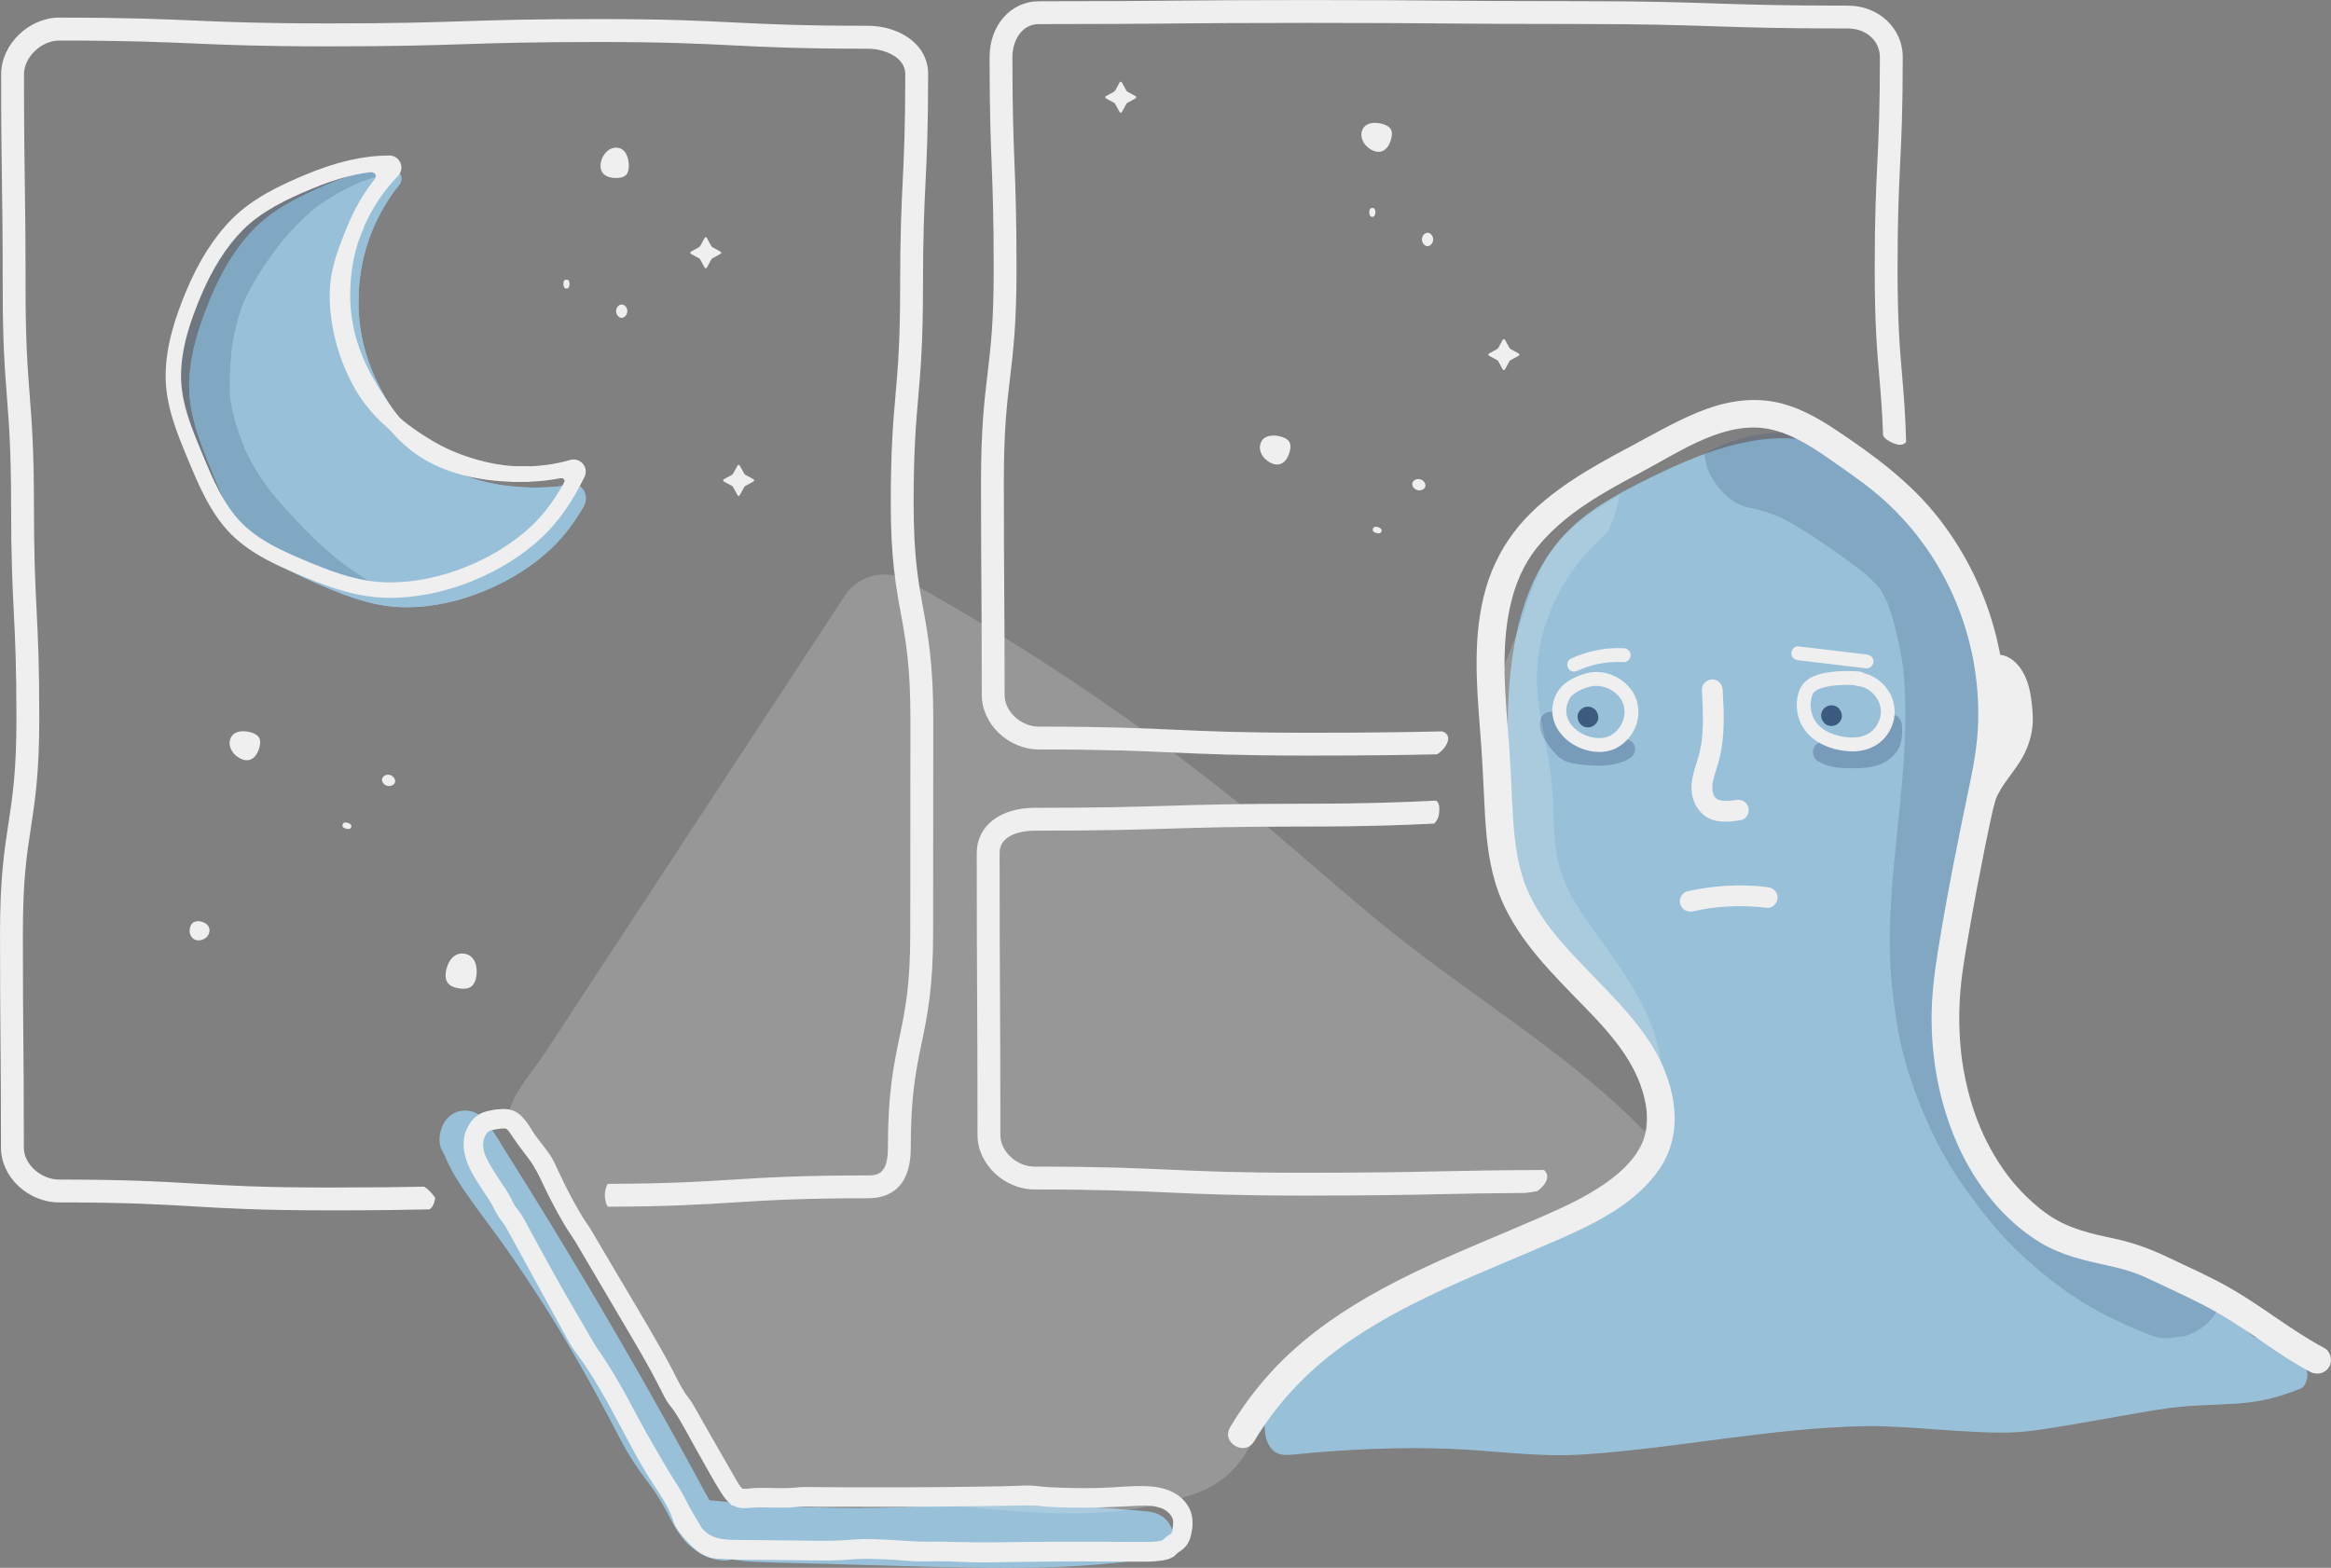 <?xml version="1.0" encoding="UTF-8"?><svg xmlns="http://www.w3.org/2000/svg" viewBox="0 0 917.2 617.03"><rect x="0" y="0" width="917.2" height="617.03" fill="#808080" stroke="none"/><defs><style>.d,.e{fill:none;}.f,.g{fill:#efefef;}.h{fill:#98c1d9;}.i,.j{fill:#3d5a80;}.g{opacity:.21;}.e{stroke:#efefef;stroke-miterlimit:10;}.k,.j{opacity:.25;}.l{opacity:.36;}</style></defs><g id="a"/><g id="b"><g id="c"><path class="d" d="M780.61,260.89l7.16,2.74c7.7,2.95,15.99,6.4,20.01,13.6,4.16,7.45,2.34,17.18-2.66,24.1-5,6.92-12.63,11.46-20.42,14.95-6.27,2.8-12.85,5.09-18.52,8.96-5.67,3.88-10.46,9.76-11,16.61"/><path class="h" d="M887.42,526.36c-1.58-.43-7.66-6.59-12.68-11.71,.26-.4,.49-.82,.66-1.29,.69-1.82,.72-3.38,.24-4.79-3.78-1.04-7.57-2.05-11.34-3.15-7.11-2.07-14.02-4.71-21.18-6.61-12.07-3.21-24.42-5.44-35.73-10.98-11.93-5.85-22.35-15.39-28.74-27.08-5.99-10.97-8.77-23.33-13.97-34.65-1.66-3.6,1.45-6.89,4.38-6.94-.57-5.51-.68-11.11-.69-16.61-.04-28.56,2.33-58.71,15.67-83.58-4.9-27.05-5.68-54.96-6.83-82.4-3.54-5.94-7.21-12.13-11.18-19.2-11.6-20.65-29.89-39.62-53.58-43.94-21.82-3.98-43.76,5.06-63.59,14.82-11.48,5.65-22.99,11.77-31.93,20.8-18.87,19.05-23.15,47.6-23.69,74.12-.71,35.51-4.15,82.38,26.04,101.42,12.89,8.13,31.93,27.89,35.39,44.33,3.08,14.63-10.88,27.32-20.85,38.63-9.97,11.31-27.98,14.45-40.96,22.3-8.3,5.02-22.37,10.85-31.87,13.03-8.64,1.98-7.29,5.61-16.07,6.89-.34,.05-.67,.12-1.01,.18-.08,1.35-.74,2.66-2.14,3.48-6.44,3.8-13.53,6.72-20.58,9.67-7.88,3.3-15.5,12.14-21.15,18.3-1.32,1.44-4.53,3.97-5.09,5.82-1.21,3.97,.49,1.78,1.4,5.18,.93,3.48,1.1,6.6,1.37,10.75,.24,3.6,1.8,7.5,5.14,8.88,1.95,.81,4.16,.6,6.26,.39,20.48-2.03,41.26-3.03,61.84-2.22,17.39,.69,34.05,3.38,51.88,2.22,37.22-2.43,73.86-10.48,111.23-11.15,17.19-.31,42.35,3.33,59.51,2.38,12.59-.69,47.59-7.99,60.11-9.52,21.9-2.68,31.35,.61,51.78-7.74,1.99-.82,9.52-12.5-18.05-20.04Z"/><path class="f" d="M666.18,358.66c5.13-1.15,8.98-1.68,14.2-1.93s10.01-.04,14.98,.56c2.13,.26,4.18-2.07,4.09-4.09-.11-2.44-1.81-3.81-4.09-4.09-10.46-1.27-21.08-.64-31.36,1.66-2.09,.47-3.52,3-2.86,5.03,.71,2.19,2.79,3.36,5.03,2.86h0Z"/><path class="f" d="M707.59,259.84l26.86,3.2c1.47,.17,2.73-1.38,2.73-2.73,0-1.62-1.26-2.55-2.73-2.73l-26.86-3.2c-1.47-.17-2.73,1.38-2.73,2.73,0,1.62,1.26,2.55,2.73,2.73h0Z"/><path class="f" d="M638.89,255.12c-7.2-.38-14.33,1.11-20.85,4.13-1.34,.62-1.67,2.55-.98,3.73,.8,1.37,2.39,1.6,3.73,.98,5.68-2.64,11.87-3.72,18.1-3.39,1.47,.08,2.73-1.31,2.73-2.73,0-1.54-1.25-2.65-2.73-2.73h0Z"/><path class="f" d="M669.66,271.47c.24,4.41,.48,8.82,.39,13.24-.05,2.27-.19,4.53-.45,6.78,0,0-.09,.7-.03,.3,.06-.45-.06,.42-.08,.5-.08,.49-.16,.98-.25,1.46-.22,1.18-.48,2.36-.79,3.52-1.12,4.2-2.91,8.26-2.89,12.69s1.8,8.7,5.52,11.3c4.07,2.85,9.42,2.2,14.02,1.49,2.12-.33,3.48-3.1,2.86-5.03-.75-2.31-2.76-3.21-5.03-2.86-.23,.04-.46,.07-.69,.1-.07,.01-.65,.09-.15,.02s-.08,0-.16,.02c-.23,.03-.47,.05-.7,.08-.82,.08-1.64,.13-2.47,.11-.4,0-.81-.05-1.21-.07-.61-.02,.66,.16,.08,0-.16-.04-.33-.06-.5-.1-.38-.09-.75-.22-1.12-.33-.44-.13,.16,.06,.21,.09-.23-.15-.49-.26-.73-.41-.14-.09-.28-.18-.42-.28,.65,.48,.18,.13,.07,0-.1-.11-.22-.25-.33-.35-.42-.37,.32,.56,.04,.07-.16-.28-.35-.54-.5-.83-.06-.12-.33-.75-.13-.25s-.05-.18-.08-.27c-.12-.37-.21-.74-.29-1.11-.05-.22-.08-.43-.12-.65,0,.06,.05,.73,.05,.26,.01-.84-.03-1.65,.03-2.48-.05,.66,.09-.53,.13-.73,.08-.4,.17-.8,.27-1.2,.25-1,.55-1.98,.86-2.95,.58-1.85,1.19-3.7,1.63-5.59,.96-4.14,1.39-8.42,1.51-12.66,.13-4.63-.12-9.26-.37-13.88-.12-2.13-1.8-4.19-4.09-4.09-2.12,.09-4.22,1.8-4.09,4.09h0Z"/><g class="l"><path class="i" d="M740.19,285.34c.1,1.43,.23,2.9,.04,4.33,.09-.73-.08,.23-.14,.44-.03,.11-.4,1.05-.18,.58s-.21,.34-.26,.43c-.16,.26-.72,.75-.15,.24-.2,.18-.38,.41-.58,.6-.28,.27-.52,.45-.07,.11-.5,.37-1.03,.69-1.58,.97-.36,.18-.64,.27-.1,.07-.32,.12-.63,.23-.96,.33-.74,.22-1.49,.37-2.24,.5-.29,.05-.28,.04,.05,0l-.42,.04c-.42,.03-.84,.07-1.26,.09-.7,.04-1.4,.05-2.1,.06-1.43,.02-2.86,.03-4.28-.02-.63-.02-1.26-.06-1.89-.12-.26-.02-1.13-.17-.4-.04-.37-.07-.73-.13-1.1-.21-.6-.14-1.19-.31-1.77-.51-1.05-.36,.6,.37-.37-.17-.32-.18-.65-.36-.96-.56-1.82-1.14-4.59-.45-5.6,1.47-1.06,2.01-.47,4.39,1.47,5.6,3.18,1.99,6.93,2.6,10.63,2.73,3.65,.13,7.42,.13,11.01-.61s6.93-2.66,9.17-5.63c2.34-3.1,2.49-6.99,2.23-10.71-.15-2.13-1.77-4.2-4.09-4.09-2.09,.09-4.26,1.81-4.09,4.09h0Z"/></g><path class="f" d="M731.72,264.31c-2.65-.25-5.33-.28-8-.13-3.05,.18-6.23,.53-9.12,1.59-2.97,1.1-5.29,2.76-6.5,5.76-1.42,3.53-1.45,7.69-.26,11.29,2.81,8.45,11.47,12.35,19.85,12.86,4.39,.27,8.77-.82,12.19-3.63,2.82-2.31,4.81-5.82,5.41-9.41,1.53-9.14-5.45-17.43-14.56-18.16-1.47-.12-2.73,1.34-2.73,2.73,0,1.57,1.25,2.61,2.73,2.73,5.2,.42,9.61,5.33,9.35,10.56-.12,2.42-1.29,5.03-3.12,6.85-2.04,2.03-5.06,2.93-8.09,2.91-3.27-.02-6.76-.79-9.68-2.26-2.66-1.35-4.83-3.41-5.87-6.01s-1.18-5.4-.31-8.08c.17-.53,.33-.75,.53-1.23,.16-.36-.31,.27,.1-.13,.19-.19,.38-.37,.57-.55,.22-.2-.13,.09-.15,.11,.12-.08,.23-.17,.35-.24,.19-.12,.37-.23,.56-.34,.23-.13,.48-.24,.71-.36,.28-.14-.07,.02-.11,.04,.19-.08,.38-.15,.57-.22,1.28-.46,2.61-.76,3.95-.99,.85-.14,.71-.12,1.63-.21,.75-.08,1.5-.13,2.24-.17,2.57-.13,5.15-.09,7.72,.14,1.47,.14,2.73-1.35,2.73-2.73,0-1.59-1.25-2.59-2.73-2.73h0Z"/><path class="i" d="M720.65,285.74c2.14,0,4.19-1.88,4.09-4.09-.1-2.22-1.8-4.09-4.09-4.09-2.14,0-4.19,1.88-4.09,4.09,.1,2.22,1.8,4.09,4.09,4.09h0Z"/><g class="l"><path class="i" d="M605.95,284.21c-.42,3.86,2.02,7.36,4.23,10.28,1.25,1.65,2.55,3.11,4.3,4.25,1.77,1.15,3.83,1.64,5.89,1.91,6.98,.94,14.68,1.49,20.99-2.24,1.84-1.09,2.67-3.73,1.47-5.6-1.2-1.85-3.63-2.63-5.6-1.47-.32,.19-.64,.37-.98,.54-.17,.08-1.16,.47-.37,.18-.57,.21-1.15,.4-1.75,.56-.36,.09-.72,.17-1.08,.24-.09,.02-1.3,.21-.38,.09-.62,.08-1.24,.13-1.87,.16-2.85,.14-5.7-.12-8.53-.42-.33-.03-.65-.07-.98-.11,.84,.11-.41-.08-.47-.1-.32-.06-.64-.14-.95-.23-.19-.05-.37-.11-.56-.17,.31,.15,.34,.16,.08,.03-.27-.15-.54-.29-.8-.45-.88-.53,.43,.48-.3-.25-.48-.47-.92-.96-1.36-1.46-.3-.34,.29,.42-.14-.19-.21-.3-.43-.6-.64-.9-.41-.59-.82-1.18-1.19-1.79-.17-.28-.33-.58-.5-.87-.54-.95,.1,.56-.21-.46-.04-.14-.24-1.24-.17-.4-.03-.39,0-.76,.04-1.15,.23-2.14-2.05-4.18-4.09-4.09-2.41,.11-3.84,1.8-4.09,4.09h0Z"/></g><path class="f" d="M619.8,266.9c-6.13,1.76-9.71,8.34-8.89,14.49,.88,6.65,6.45,11.68,12.62,13.63,3.45,1.09,7.48,1.34,10.91,.05,3-1.13,5.42-3.13,7.28-5.72,3.54-4.93,4.04-11.86,.73-17.03-3.79-5.92-11.22-9.09-18.05-7.4-6.11,1.51-10.43,5.05-10.21,6.46,1.84,11.91-.54,1.61,11.67-1.2,3.86-.89,8.2,.6,11.03,3.76,2.69,3,3.03,7.32,1.22,10.86-.94,1.84-2.17,3.28-3.78,4.29-1,.62-1.47,.84-2.62,1.12-1.32,.33-2.75,.34-4.1,.17-4.51-.59-9.15-3.5-10.77-7.64-1.62-4.13,.55-9.81,4.69-11,3.37-.97,1.66-5.81-1.72-4.84h0Z"/><path class="i" d="M624.82,286.28c2.14,0,4.19-1.88,4.09-4.09-.1-2.22-1.8-4.09-4.09-4.09-2.14,0-4.19,1.88-4.09,4.09,.1,2.22,1.8,4.09,4.09,4.09h0Z"/><path class="f" d="M784.78,268.31c.19,.04,.38,.1,.57,.14,.82,.15-.39-.08-.47-.22,.04,.06,.51,.29,.53,.3,.58,.32-.16,.22-.34-.3,.08,.25,.75,.71,.95,.92,.12,.12,.45,.6,.01-.02-.52-.72,.09,.15,.19,.3,.26,.41,.51,.83,.72,1.26,.04,.08,.32,.53,.32,.67,0-.07-.44-1.22-.11-.22s.66,2.02,.9,3.06c.12,.53,.23,1.06,.32,1.6,.08,.43,.06,1.25,.26,1.62-.06-.12-.15-1.27-.04-.22,.03,.27,.06,.55,.09,.82,.06,.57,.11,1.14,.16,1.7,.09,1.14,.15,2.29,.14,3.43,0,.57-.02,1.14-.06,1.71-.02,.28-.05,.56-.07,.85-.08,1.07,.15-.66,0,.01-.21,.93-.38,1.86-.67,2.78-.13,.43-.28,.86-.43,1.28-.08,.21-.16,.42-.24,.62-.35,.91,.39-.85,.1-.24-.74,1.54-1.53,3.03-2.46,4.48-1.8,2.8-3.91,5.39-5.79,8.14-2.44,3.56-4.41,7.5-5.4,11.72-.65,2.77,.86,6.04,3.81,6.71,2.79,.64,6.02-.84,6.71-3.81,.22-.95,.49-1.89,.81-2.81,.06-.18,.65-1.62,.26-.74-.34,.78-.04,.1,.05-.1,.13-.29,.27-.58,.42-.87,.8-1.6,1.74-3.13,2.75-4.6,2.03-2.96,4.32-5.75,6.21-8.81,2.5-4.04,4.13-8.43,4.7-13.14,.3-2.49,.21-4.99-.02-7.47-.25-2.66-.57-5.36-1.2-7.96-1.33-5.49-4.77-11.87-10.81-13.12-2.79-.57-6.03,.81-6.71,3.81-.62,2.73,.82,6.1,3.81,6.71h0Z"/><g><path class="h" d="M451.03,600.01c-1.15,.18-2.29,.35-3.44,.51-.39,.06-2.28,.37-.59,.09-.61,.1-1.24,.16-1.85,.24-2.38,.3-4.77,.57-7.16,.81-4.78,.48-9.57,.86-14.37,1.14-9.61,.56-19.24,.75-28.86,.74-19.48-.02-38.97-.76-58.44-1.29l-29.38-.81c-4.5-.12-9.03-.09-13.51-.55-.26-.03-1.78-.19-.71-.07s-.65-.13-.92-.18c-1.04-.2-2.08-.46-3.09-.79-.39-.13-.88-.42-1.28-.46,.99,.09,.96,.44,.36,.14-.2-.1-.41-.2-.61-.31-.4-.21-.8-.43-1.18-.67-.24-.15-.48-.31-.72-.47-.17-.12-.98-.73-.18-.1,.86,.67-.46-.42-.62-.57-.31-.29-.62-.58-.92-.89-.7-.72-1.29-1.53-1.98-2.26,0,0,.81,1.11,.4,.5-.12-.18-.26-.35-.38-.53-.29-.42-.58-.84-.86-1.26-.56-.86-1.09-1.73-1.61-2.61-2.26-3.88-4.32-7.88-6.47-11.82-4.64-8.5-9.34-16.98-14.09-25.42-9.54-16.96-19.3-33.81-29.27-50.53-9.88-16.57-19.98-33.03-30.28-49.35-2.55-4.05-4.93-8.34-7.94-12.07-1.68-2.09-4.06-3.66-6.74-4.02-3.78-.51-7.42,1.17-9.45,4.47-1.65,2.68-2.48,6.54-1.6,9.56,.26,.88,.7,1.76,1.15,2.56,.1,.18,.2,.4,.32,.56,.4,.52-.19-.52-.21-.57,.57,1.5,1.24,2.97,1.94,4.41,1.99,4.1,4.44,7.95,7.05,11.68,5.28,7.55,10.94,14.83,16.22,22.38,5.25,7.51,10.32,15.14,15.21,22.88,9.84,15.57,18.82,31.61,27.32,47.95,2.09,4.02,4.23,8.03,6.68,11.85,2.43,3.81,5.25,7.34,7.88,11.01,2.6,3.64,4.68,7.49,6.74,11.45,2.1,4.03,4.53,8.1,7.97,11.13,3.86,3.4,8.49,5.67,13.71,5.72,3.53,.03,6.9-3.13,6.74-6.74s-2.96-6.71-6.74-6.74c-.41,0-.85-.08-1.26-.06,1.46-.07,1.11,.19,.56,.04-.2-.06-.4-.1-.6-.15-.27-.07-1.55-.58-.57-.14s-.67-.36-.89-.49c-.37-.21-.73-.44-1.08-.68-.17-.11-.34-.28-.52-.37,.01,0,1.03,.88,.52,.38-.73-.71-1.49-1.35-2.16-2.12-.17-.19-1.07-1.31-.43-.48,.67,.87-.42-.61-.57-.84-.63-.94-1.21-1.91-1.76-2.89-1.03-1.84-1.96-3.73-2.94-5.59-4.11-7.85-10.15-14.41-14.66-22.01-4.56-7.69-8.4-15.81-12.68-23.66-4.31-7.9-8.79-15.7-13.45-23.4-9.31-15.38-19.31-30.34-29.97-44.82-5.33-7.24-11.01-14.36-14.89-22.53-.12-.25-.71-1.14-.64-1.4-.11,.41,.44,1.04,.09,.2-.25-.6-.48-1.22-.77-1.8-.18-.37-.37-.79-.62-1.12-.41-.55,.24,.59,.25,.65v2.22c.05-.24,.1-.48,.17-.71,.07-.26,.54-1.61,.13-.57-.37,.92-.12,.27,.02,.09-.53,.67-1.29,1.44-2.08,1.76-.53,.21-1.06,.26-1.63,.29,1-.06-.84-.11-.88-.12,.1,.03-1.49-.69-.89-.35s-.98-1.01-.56-.45c.19,.25,.49,.54,.72,.75,.6,.55-.85-1.22-.41-.55,.09,.14,.19,.27,.29,.41,.58,.85,1.11,1.73,1.66,2.59,1.26,1.98,2.51,3.95,3.77,5.93,10.13,16,20.04,32.15,29.76,48.4,9.76,16.32,19.31,32.76,28.66,49.32,4.68,8.28,9.3,16.59,13.87,24.93,2.26,4.12,4.5,8.26,6.75,12.39,2.06,3.79,4.26,7.42,7.02,10.75,3.07,3.69,7.01,6.31,11.48,8.01,4.2,1.6,8.87,1.98,13.32,2.17,9.44,.4,18.9,.54,28.34,.8,19.09,.53,38.18,1.18,57.27,1.48,18.88,.29,37.81,.06,56.61-1.94,5.03-.54,10.04-1.2,15.04-1.97,1.56-.24,3.27-1.8,4.03-3.1,.85-1.45,1.2-3.58,.68-5.2-.53-1.63-1.54-3.21-3.1-4.03-1.71-.9-3.3-.97-5.2-.68h0Z"/><path class="h" d="M280.11,603.98c22.14,2.32,44.41,3.28,66.67,2.87,11.19-.21,22.36-.82,33.52-1.65,5.53-.41,11.06-.78,16.6-.71,5.53,.07,11.04,.48,16.55,.89,6.23,.47,12.45,.94,18.68,1.41l9.51,.72c3,.23,6.04,.34,9.03,.71l-1.79-.24c.76,.11,1.5,.27,2.21,.56l-1.61-.68c.33,.15,.63,.32,.92,.54l-1.36-1.05c.16,.14,.3,.27,.44,.43l-1.05-1.36c.17,.23,.31,.46,.42,.72l-.68-1.61,.07,.21c.58,1.67,1.54,3.12,3.1,4.03,1.45,.85,3.58,1.2,5.2,.68s3.21-1.54,4.03-3.1,1.27-3.49,.68-5.2c-.83-2.4-2.2-4.27-4.38-5.63-1.19-.74-2.66-1.26-4.06-1.49-3.17-.53-6.41-.64-9.61-.88l-17.65-1.33c-11.71-.88-23.47-2.17-35.23-1.72-5.89,.23-11.76,.78-17.63,1.17-5.87,.39-11.74,.68-17.62,.88-11.76,.4-23.52,.41-35.28,.04-11.76-.37-23.5-1.12-35.21-2.25-1.49-.14-2.98-.3-4.48-.45-1.61-.17-3.67,.87-4.77,1.97-1.17,1.17-2.05,3.09-1.97,4.77,.08,1.74,.65,3.55,1.97,4.77l1.36,1.05c1.05,.61,2.19,.92,3.4,.92h0Z"/></g><g><path class="d" d="M283.05,585.99h.97l-81.16-139.31c-.98-1.68-2.56-2.89-4.44-3.38-.62-.16-1.25-.24-1.87-.24-1.27,0-2.53,.34-3.66,1-1.68,.98-2.89,2.56-3.38,4.44-.5,1.88-.23,3.85,.75,5.53l80.9,138.87c2.37-4.12,6.81-6.91,11.89-6.91Z"/><path class="f" d="M271.16,592.9l-80.9-138.87c-.98-1.68-1.25-3.65-.75-5.53,.5-1.89,1.7-3.46,3.38-4.44,1.13-.66,2.39-1,3.66-1,.62,0,1.25,.08,1.87,.24,1.88,.5,3.46,1.7,4.44,3.38l81.16,139.31h7.43l-83.04-142.54c-1.84-3.17-4.81-5.43-8.36-6.36-3.54-.94-7.24-.43-10.4,1.41-3.17,1.84-5.43,4.81-6.36,8.35-.93,3.54-.43,7.24,1.41,10.4l85.15,146.16c-.33-1.18-.53-2.43-.53-3.72,0-2.48,.67-4.8,1.83-6.81Z"/><path class="f" d="M455.39,585.99h-163.93l3.71,6.37s.02,.04,.03,.06h160.19c4.02,0,7.3,3.27,7.3,7.3s-3.27,7.3-7.3,7.3h-160.77c-1.11,1.63-2.58,3.05-4.4,4.11h0c-2.17,1.26-4.54,1.86-6.88,1.86-4.73,0-9.33-2.44-11.88-6.81l-1.6-2.74c1.63,5.76,6.92,10,13.19,10h172.33c7.56,0,13.72-6.15,13.72-13.72s-6.15-13.72-13.72-13.72Z"/><path class="f" d="M283.34,612.98c2.34,0,4.72-.6,6.88-1.86h0c1.82-1.06,3.28-2.48,4.4-4.11h-11.56c-3.58,0-6.57-2.6-7.18-6.01l-4.72-8.1c-1.15,2.01-1.83,4.33-1.83,6.81,0,1.29,.19,2.53,.53,3.72l1.6,2.74c2.55,4.37,7.15,6.81,11.88,6.81Z"/><path class="f" d="M287.77,592.42h7.43s-.02-.04-.03-.06l-3.71-6.37h-7.43l3.74,6.42Z"/><path class="f" d="M270.19,602.98c1.43,2.29,3.29,4.21,5.51,5.73,2.28,1.55,4.98,2.48,7.66,3.04,5.72,1.2,11.75,1.23,17.58,1.13,1.51-.03,2.96-1.31,2.89-2.89s-1.27-2.92-2.89-2.89c-2.7,.04-5.4,.01-8.1-.1-1.32-.06-2.63-.13-3.94-.25-.3-.03-.6-.06-.9-.09-.2-.02-.4-.04-.6-.07-.33-.04-.4-.05-.21-.02,.18,.03,.11,.02-.21-.03-.2-.03-.4-.06-.59-.09-.3-.05-.59-.1-.89-.16-1.27-.24-2.53-.55-3.75-.98-.28-.1-.55-.2-.82-.31,.44,.18-.25-.12-.34-.16-.53-.26-1.04-.54-1.54-.86-.21-.13-.42-.27-.63-.42-.06-.04-.68-.55-.22-.15-.45-.38-.89-.76-1.3-1.18-.35-.36-.68-.74-1.01-1.12,.39,.46-.08-.11-.16-.22-.19-.27-.38-.56-.55-.84-.8-1.28-2.62-1.9-3.95-1.04s-1.89,2.58-1.04,3.95h0Z"/><path class="f" d="M182.89,446.41c-1.56,6.58,1.19,12.83,4.66,18.3,1.64,2.59,3.36,5.14,5.04,7.7,1.66,2.53,2.67,5.49,4.59,7.84,1.62,1.97,2.97,4.67,4.36,7.2l4.74,8.64c3.19,5.82,6.39,11.64,9.58,17.46,1.65,3,3.29,6,4.94,9,1.56,2.84,3.01,5.78,4.87,8.43,1.71,2.44,3.53,4.78,5.16,7.28,1.8,2.75,3.53,5.54,5.2,8.37,6.48,10.98,11.86,22.58,18.49,33.47,3.17,5.21,7.04,10.16,9.45,15.8,.49,1.15,.76,2.37,1.22,3.53,.65,1.65,1.62,2.94,2.71,4.33,1.87,2.38,3.79,4.56,6.29,6.3,5.07,3.53,11.54,3.68,17.48,3.74,6.77,.06,13.53,.13,20.3,.19s13.35,.35,19.99-.06c3.41-.21,6.79-.56,10.2-.46s6.74,.2,10.1,.43c2.85,.19,5.69,.51,8.54,.58,2.63,.06,5.26-.02,7.9-.05,6.13-.07,12.25,.54,18.38,.47,13.47-.14,26.94-.44,40.41-.41,6.5,0,13,.11,19.5,.12,3.35,0,6.74,.06,10.06-.44,1.49-.22,3.1-.58,4.41-1.36,.75-.44,1.27-1.03,1.87-1.62,.32-.31,.59-.42,1.22-.84,3.13-2.08,4.03-4.98,4.5-8.53,.41-3.1,.19-6.05-1.4-8.81-3.21-5.6-9.59-7.79-15.7-8.09-6.44-.32-12.97,.5-19.41,.67s-13.17,.03-19.74-.3c-3.01-.15-5.98-.75-9-.67-3.2,.08-6.4,.26-9.6,.32-6.76,.12-13.52,.21-20.27,.28-13.52,.14-27.04,.18-40.55,.12-5.58-.02-11.14-.06-16.72-.12-1.84-.02-3.66,.27-5.5,.36-3.21,.17-6.42,.03-9.62-.01-1.6-.02-3.21-.02-4.81,.06-1.35,.06-3.23,.46-4.38,.28,.31,.05-.58-.27-.31-.11,.17,.1,.38,.34-.17-.19-.42-.4-.52-.56-.78-.93-.93-1.33-1.71-2.76-2.52-4.17-3.21-5.6-6.43-11.21-9.64-16.81-1.64-2.86-3.23-5.74-4.88-8.6-.74-1.29-1.46-2.61-2.29-3.85-.92-1.38-2-2.47-2.83-3.84-1.64-2.69-2.92-5.61-4.39-8.4-1.49-2.85-3.05-5.66-4.63-8.45-6.58-11.59-13.48-23-20.24-34.47-1.74-2.94-3.47-5.89-5.2-8.83-.8-1.35-1.57-2.72-2.4-4.06s-1.82-2.52-2.63-3.85c-3.37-5.47-6.33-11.24-9.07-17.05-1.37-2.89-2.56-5.87-4.43-8.48-1.8-2.51-3.79-4.89-5.59-7.41-1.73-2.42-3.23-5.37-5.43-7.41-1.22-1.13-2.7-2-4.35-2.33-.78-.16-1.6-.24-2.39-.24-.39,0-.77,.03-1.16,.07-.22,.02-2.19,.29-1.56,.2s-.96,.13-.74,.1c-.43,.06-.87,.11-1.3,.18-.54,.08-1.09,.18-1.62,.3-1.31,.31-2.65,.8-3.75,1.57-2.56,1.78-4.29,4.62-5.14,7.58-.57,2,.7,4.19,2.69,4.74s4.16-.68,4.74-2.69c.23-.79,.72-1.86,1.17-2.42,.18-.22,.39-.41,.58-.62,.07-.08,.59-.45,.13-.14,.2-.13,.43-.26,.65-.36-.59,.26,.57-.13,.58-.14,.53-.14,1.08-.25,1.62-.34,.27-.04,.53-.08,.8-.12-.85,.13,.73-.1,.62-.09l.51-.07c-.29,.04-.29,.04,.01,0,.31-.03,.62-.06,.93-.07,.61-.02,.89-.04,1.39,.18-.28-.13,.55,.5,.14,.13,.2,.18,.39,.4,.58,.6,.02,.02,.43,.56,.17,.22,.17,.23,.32,.46,.48,.69,.89,1.31,1.77,2.62,2.68,3.9,1.8,2.53,3.84,5.05,5.62,7.46s2.99,5.16,4.26,7.89c1.33,2.86,2.73,5.68,4.19,8.47,1.46,2.79,2.99,5.54,4.58,8.25,1.46,2.5,3.2,4.8,4.67,7.3,6.67,11.29,13.31,22.58,19.97,33.87,3.22,5.46,6.44,10.92,9.47,16.49,1.48,2.73,2.89,5.49,4.3,8.26,.66,1.3,1.32,2.63,2.11,3.86s1.85,2.33,2.57,3.42c3.47,5.22,6.31,10.96,9.43,16.4s6.02,10.97,9.37,16.23c1.78,2.79,3.97,5.27,7.42,5.73,1.47,.2,2.87,0,4.34-.1,1.6-.11,3.2-.13,4.81-.13,3.21,.01,6.42,.17,9.63,.07,1.99-.06,3.97-.38,5.96-.41,1.82-.02,3.64,.1,5.46,.13,3.21,.06,6.43-.03,9.65-.02,6.48,.03,12.96,.04,19.44,.03,13.15-.03,26.29-.14,39.44-.35,3.2-.05,6.4-.06,9.6-.18,2.93-.11,5.77-.25,8.57,.09,6.31,.77,12.81,.74,19.17,.74s12.7-.38,19.04-.67c2.81-.13,5.82-.29,8.47,.3,.65,.15,1.28,.34,1.92,.54,.71,.22,.38,.14,.2,.06,.25,.11,.49,.23,.73,.36s.48,.26,.71,.4c-.12-.07,.98,.66,.61,.39,.2,.15,.9,.8,1.25,1.18,.4,.44,.97,1.39,1.08,1.85,.06,.26,.14,.5,.19,.76-.12-.61,0,.17,0,.27,0,.84-.06,1.68-.17,2.52,0,.04-.14,.87-.22,1.22,.03-.14-.36,1.15-.21,.78,.12-.3-.34,.5-.15,.26,.08-.1,.58-.4-.17,.11-.23,.16-.48,.29-.71,.44-.74,.47-1.45,.99-2.07,1.6-.21,.21-.8,.67-.23,.38-.56,.28-1.31,.39-1.92,.5-1.28,.22-2.82,.22-4.23,.25-3.1,.06-6.21,.02-9.31,0-13.03-.13-26.05-.12-39.08,.05-6.39,.08-12.79,.38-19.18,.26-5.81-.11-11.59-.55-17.4-.41s-10.95-.44-16.46-.71c-3.18-.16-6.39-.32-9.58-.32s-6.42,.39-9.64,.55c-6.47,.32-12.98,.06-19.46,0s-13.16-.12-19.74-.18c-4.99-.05-10.35,.05-14.08-3.06-1.93-1.61-3.77-3.79-4.95-5.79-.44-.75-.72-2.09-1.14-3.16-.64-1.63-1.37-3.23-2.19-4.77-2.77-5.23-6.33-10.02-9.34-15.12s-6.04-10.81-8.93-16.28c-2.91-5.5-5.84-10.98-9.03-16.32-1.59-2.66-3.24-5.29-4.95-7.89-1.58-2.4-3.38-4.64-5-7-1.79-2.62-3.2-5.5-4.73-8.28-1.56-2.84-3.11-5.67-4.67-8.51-3.15-5.74-6.31-11.49-9.46-17.23l-4.51-8.22c-1.38-2.51-2.62-5.21-4.31-7.53-.99-1.36-1.56-1.83-2.31-3.28-.66-1.28-1.24-2.6-1.99-3.83-1.57-2.57-3.32-5.05-4.96-7.57-2.68-4.11-5.93-8.94-4.79-13.77,.48-2.02-.63-4.17-2.69-4.74-1.95-.54-4.26,.66-4.74,2.69Z"/></g><g><g><path class="h" d="M226.22,190.44c-4.86,1-9.89,1.44-15.14,1.44-12.93,0-25.57-2.32-36.01-8.55-10.77-6.43-18.06-17.32-24.29-28.43-6.04-10.77-9.72-22.57-9.72-35.9,0-10.26,1.84-19.69,5.54-28.55,2.72-6.51,6.23-12.43,10.52-17.75,.8-1,1.03-2.34,.62-3.55v-.02c-.58-1.68-2.45-2.47-3.99-3-.21-.07-.4-.17-.57-.28-8.94,.94-17.38,3.73-25.35,7.14-10.21,4.37-20.39,9.4-28.09,17.34-7.69,7.94-13.33,18.11-17.56,28.64-4.08,10.16-7.74,21.38-7.74,33.06s4.5,22.54,8.59,32.7c4.23,10.53,8.67,21.43,16.37,29.37,7.69,7.94,18.26,12.52,28.47,16.89,9.85,4.21,20.39,7.99,31.71,7.99s21.66-2.55,31.27-6.53c9.97-4.13,19.38-10,27.02-17.53,4.67-4.61,8.53-9.96,11.84-15.72,1.92-3.34,.29-7.66-3.4-8.74l-.08-.02Z"/><path class="h" d="M154.04,69.03c-.53-.48-1.26-.71-1.96-.7l1.1,6.49c.35-.66,.69-1.31,1.04-1.97,.31-.6,.64-1.22,.66-1.9,.03-.73-.3-1.45-.84-1.93Z"/><path class="h" d="M154.81,68.6c.19,.32,.31,.68,.41,1.04,.13,.44,.25,.88,.35,1.33,.14-.66,.22-1.33,.25-2l-1.42-.85c.16,.13,.3,.3,.41,.48Z"/><path class="h" d="M228.28,193.02c-.53-.29-1.17-.33-1.77-.2l1.38,5.66,1.06-2.82c.14-.37,.28-.75,.27-1.15-.01-.62-.42-1.2-.95-1.49Z"/><path class="h" d="M229.39,192.61c-.22-.27-.44-.53-.69-.76l1.56,2.67"/></g><g><path class="h" d="M226.22,190.44c-4.86,1-9.89,1.44-15.14,1.44-12.93,0-25.57-2.32-36.01-8.55-10.77-6.43-18.06-17.32-24.29-28.43-6.04-10.77-9.72-22.57-9.72-35.9,0-10.26,1.84-19.69,5.54-28.55,2.72-6.51,6.23-12.43,10.52-17.75,.8-1,1.03-2.34,.62-3.55v-.02c-.58-1.68-2.45-2.47-3.99-3-.21-.07-.4-.17-.57-.28-8.94,.94-17.38,3.73-25.35,7.14-10.21,4.37-20.39,9.4-28.09,17.34-7.69,7.94-13.33,18.11-17.56,28.64-4.08,10.16-7.74,21.38-7.74,33.06s4.5,22.54,8.59,32.7c4.23,10.53,8.67,21.43,16.37,29.37,7.69,7.94,18.26,12.52,28.47,16.89,9.85,4.21,20.39,7.99,31.71,7.99s21.66-2.55,31.27-6.53c9.97-4.13,19.38-10,27.02-17.53,4.67-4.61,8.53-9.96,11.84-15.72,1.92-3.34,.29-7.66-3.4-8.74l-.08-.02Z"/><path class="h" d="M154.04,69.03c-.53-.48-1.26-.71-1.96-.7l1.1,6.49c.35-.66,.69-1.31,1.04-1.97,.31-.6,.64-1.22,.66-1.9,.03-.73-.3-1.45-.84-1.93Z"/><path class="h" d="M154.81,68.6c.19,.32,.31,.68,.41,1.04,.13,.44,.25,.88,.35,1.33,.14-.66,.22-1.33,.25-2l-1.42-.85c.16,.13,.3,.3,.41,.48Z"/><path class="h" d="M228.28,193.02c-.53-.29-1.17-.33-1.77-.2l1.38,5.66,1.06-2.82c.14-.37,.28-.75,.27-1.15-.01-.62-.42-1.2-.95-1.49Z"/><path class="h" d="M229.39,192.61c-.22-.27-.44-.53-.69-.76l1.56,2.67"/></g><g class="k"><path class="i" d="M156.88,235.1c-4.11-1.86-8.04-4.09-11.85-6.49-3.87-2.44-7.68-4.99-11.34-7.75-5.2-4.16-10.07-8.73-14.71-13.52-4.54-4.69-8.97-9.54-13.04-14.65-3.79-5.05-7.12-10.42-9.68-16.2-2.44-6.03-4.51-12.26-5.58-18.67-.34-3.52-.32-7.05-.2-10.59,.12-3.58,.39-7.15,.81-10.7,.92-6.04,2.37-11.99,4.61-17.67,3.55-7.8,8.35-15.04,13.51-21.87,4.43-5.62,9.35-10.85,14.92-15.36,5.24-3.85,10.96-7.09,16.9-9.72,4.28-1.69,8.68-3.03,13.19-3.96l-.89-2.46c-1-.42-1.13-.44-2.13-.86-2.22-.6-5.68,1.53-7.9,2.13l-6.99,.3c-5.01,1.03-8.65,2.6-13.37,4.56-5.7,2.36-5.33,1.59-10.57,4.86-9.28,5.81-5.81,4.59-15.53,11.27-9.22,6.34-13.64,14.45-18.23,24.71-2.56,5.73-4.84,10.8-6.14,16.95-1.33,6.27-1.49,11.7-1.89,18.09-.33,5.37,1.06,9.64,1.76,14.99,.83,6.35,4.06,11.92,6.21,17.96,2.04,5.75,3.06,7.75,6.01,13.1,2.85,5.17,7.22,12.41,11.54,16.41,8.1,7.49,13.68,9.45,22.75,13.84,12.56,6.08,19.63,8.49,30.52,11.34"/></g><g><g><path class="f" d="M153.25,235.28c-11.98,0-22.86-3.83-32.84-7.97-9.94-4.12-21.2-8.79-29.42-17.02-8.2-8.2-12.88-19.48-17.01-29.43l-.34-.82c-3.97-9.57-8.47-20.41-8.47-32.02,0-12.38,4.26-24.24,7.97-33.18,4.95-11.93,11.07-21.59,18.2-28.72,8.12-8.12,18.75-13.18,29.04-17.45,12.3-5.1,22.74-7.47,32.87-7.47,.18,0,.37,.01,.56,.03,1.78,.22,3.24,1.41,3.84,3.1,.61,1.74,.2,3.64-1.08,4.96-5.69,5.86-10.23,12.68-13.49,20.28-3.56,8.27-5.29,16.93-5.29,26.46,0,11.56,3.04,22.44,9.3,33.26,5.6,9.69,12.74,20.4,23.16,26.43,9.03,5.23,20.62,7.88,34.45,7.88,7.3,0,13.73-.84,19.65-2.58,1.83-.53,3.79,.06,5.02,1.51,1.22,1.44,1.46,3.47,.63,5.17-4.83,9.83-10.2,17.5-16.42,23.44-7.51,7.19-17.18,13.27-27.96,17.6-10.82,4.34-21.71,6.55-32.37,6.55Zm-3.15-167.92c-8.35,.45-17.15,2.68-27.39,6.93-9.71,4.03-19.7,8.77-27.07,16.13-6.56,6.56-12.25,15.57-16.89,26.76-3.71,8.95-7.51,19.62-7.51,30.86,0,10.4,4.07,20.21,8.01,29.69l.34,.82c4.1,9.89,8.34,20.11,15.69,27.46,7.37,7.38,18.04,11.8,27.46,15.7,9.4,3.9,19.6,7.5,30.52,7.5,9.88,0,20.01-2.06,30.11-6.11,10.06-4.04,19.06-9.7,26.02-16.35,5.15-4.93,9.7-11.22,13.87-19.17-5.69,1.39-11.79,2.07-18.56,2.07-14.91,0-27.52-2.92-37.49-8.69-11.65-6.74-19.36-18.26-25.37-28.64-6.81-11.76-10.12-23.63-10.12-36.29,0-10.37,1.89-19.81,5.78-28.85,3.14-7.31,7.37-13.97,12.6-19.83Z"/><path class="f" d="M205.27,189.61c-11.89,0-26.1-3.88-37.13-10.26-13.37-7.74-22.6-16.21-28.21-25.92-6.58-11.37-10.2-24.65-10.2-37.4,0-10.66,4.15-20.32,7.82-28.84l5.57,2.39c-3.43,7.98-7.32,17.03-7.32,26.44,0,11.69,3.33,23.9,9.39,34.36,5.07,8.76,13.57,16.52,26,23.71,9.09,5.26,24.05,10.19,36.97,9.36l.39,6.05c-1.07,.07-2.16,.1-3.27,.1Z"/></g><path class="f" d="M145.76,67.68c.99,0,2.07,.61,2.1,1.7,.02,.59-.3,1.13-.57,1.63-.34,.64-.69,1.27-1.04,1.91-.43,.79,.78,1.5,1.21,.71s.85-1.52,1.24-2.29,.65-1.55,.5-2.42c-.28-1.63-1.86-2.64-3.45-2.63-.9,0-.9,1.41,0,1.4h0Z"/><path class="f" d="M147.49,67.21c.07,.03,.06,.02-.04-.02,.03,.01,.05,.03,.08,.04,.02,.01,.15,.08,.15,.1-.08-.06-.09-.07-.04-.02,.02,.02,.04,.04,.07,.06,.01,.01,.13,.12,.12,.14-.06-.08-.07-.09-.03-.03,.02,.02,.03,.05,.05,.08,.04,.06,.07,.12,.11,.18s.07,.13,.09,.2c-.06-.17,0,.03,.02,.06,.21,.56,.35,1.15,.5,1.73,.07,.29,.38,.53,.67,.51s.61-.21,.67-.51c.19-.85,.28-1.72,.28-2.59h-1.4c0,.36,.06,.73,.14,1.08,.07,.29,.38,.53,.67,.51,.32-.01,.58-.21,.67-.51,.05-.17,.08-.35,.05-.53-.03-.19-.06-.35-.2-.49-.12-.12-.32-.21-.49-.2-.34,.02-.75,.31-.7,.7,0,0,0,.15,0,.15v-.09s0,.06-.01,.1h1.35c-.02-.07-.04-.15-.05-.22,0-.02-.03-.23-.02-.13s0-.11-.01-.13c0-.08,0-.15,0-.23,0-.37-.32-.72-.7-.7s-.7,.31-.7,.7-.02,.79-.06,1.18c0,.05-.01,.1-.02,.14,0,.02-.03,.18,0,.08s-.01,.08-.01,.08c0,.05-.01,.09-.02,.14-.03,.2-.07,.4-.11,.59h1.35c-.17-.67-.33-1.36-.6-1.99-.29-.68-.75-1.23-1.46-1.5-.34-.13-.78,.14-.86,.49-.09,.4,.12,.72,.49,.86h0Z"/><path class="f" d="M220.31,188.22c.44-.09,.93-.07,1.33,.18,.31,.19,.52,.54,.5,.88-.02,.25-.12,.51-.21,.74-.11,.3-.23,.6-.35,.9l-.75,1.92c-.14,.35,.15,.77,.49,.86,.4,.11,.72-.13,.86-.49l.88-2.28c.28-.73,.6-1.45,.41-2.25-.16-.65-.64-1.24-1.23-1.55-.72-.38-1.52-.42-2.3-.26-.37,.07-.58,.52-.49,.86,.11,.39,.49,.56,.86,.49h0Z"/><path class="f" d="M221.81,187.1c.38,.34,.7,.75,1.03,1.14l.24,.29c.04,.05,.09,.1,.13,.15,.02,.02,.03,.04,.05,.06-.07-.09-.08-.1-.04-.04,.01,.02,.03,.05,.04,.07-.04-.1-.05-.12-.03-.04-.04-.2,0-.02,0,.04,0,.03,0,.06,0,.1,0,.08,0,.06,0-.04,.02,.02-.03,.16-.04,.19-.09,.35,.11,.78,.49,.86s.76-.11,.86-.49c.09-.34,.14-.75,.03-1.09s-.38-.61-.61-.88c-.37-.44-.73-.91-1.16-1.29-.27-.24-.72-.29-.99,0-.24,.27-.29,.73,0,.99h0Z"/></g></g><path class="f" d="M363.28,239.63c-1.95-10.66-3.79-20.73-3.79-41.45s.93-31.57,1.82-41.87c.91-10.48,1.86-21.32,1.86-42.65s.51-31.71,1.01-42.04c.5-10.44,1.02-21.24,1.02-42.47,0-12.34-12.18-19-23.64-19-26.42,0-39.84-.67-52.83-1.32-13.1-.65-26.64-1.33-53.28-1.33s-40.12,.44-53.2,.86c-13.01,.42-26.45,.86-52.91,.86s-39.87-.58-52.86-1.14c-13.09-.56-26.62-1.15-53.25-1.15C11.31,6.96,.45,17.54,.45,29.17c0,21.16,.16,31.92,.31,42.32,.15,10.37,.31,21.1,.31,42.19s.84,32.13,1.66,42.61c.8,10.3,1.63,20.95,1.63,41.91s.54,32.04,1.06,42.48c.51,10.33,1.05,21.02,1.05,42.03s-1.54,30.88-3.18,41.58c-1.61,10.55-3.28,21.47-3.28,42.94s.1,31.9,.19,42.3c.09,10.38,.19,21.11,.19,42.21,0,11.44,10.68,21.47,22.84,21.47,26.39,0,39.81,.79,52.79,1.56,13.11,.77,26.66,1.57,53.32,1.57,17.81,0,29.75-.16,39.62-.38,1.31-.73,2.02-2.65,2.28-4.51-1.08-1.73-2.61-3.32-4.35-4.43-9.47,.19-20.95,.33-37.55,.33-26.39,0-39.81-.79-52.79-1.56-13.11-.77-26.66-1.57-53.32-1.57-7.12,0-13.85-6.06-13.85-12.48,0-21.15-.1-31.9-.19-42.3-.09-10.38-.19-21.11-.19-42.21s1.54-30.88,3.18-41.58c1.61-10.55,3.28-21.47,3.28-42.94s-.54-32.04-1.06-42.48c-.51-10.33-1.05-21.02-1.05-42.03s-.84-32.13-1.66-42.6c-.8-10.3-1.63-20.96-1.63-41.91s-.16-31.92-.31-42.32c-.15-10.37-.31-21.1-.31-42.19,0-6.67,6.83-13.22,13.79-13.22,26.43,0,39.87,.58,52.86,1.14,13.09,.56,26.62,1.15,53.25,1.15s40.12-.44,53.2-.86c13.01-.42,26.45-.86,52.91-.86s39.84,.67,52.83,1.32c13.1,.65,26.64,1.33,53.28,1.33,6.08,0,14.65,3.1,14.65,10,0,21.02-.51,31.71-1.01,42.04-.5,10.44-1.02,21.24-1.02,42.47s-.93,31.57-1.82,41.87c-.91,10.48-1.86,21.32-1.86,42.65s2,32.48,3.94,43.06c1.95,10.66,3.79,20.73,3.79,41.45s-.02,31.69-.03,42.25c-.02,10.57-.03,21.13-.03,42.26s-2.09,30.71-4.31,41.34c-2.21,10.61-4.49,21.58-4.49,43.17,0,10.02-3.69,10.85-7.81,10.85-26.67,0-40.22,.85-53.33,1.67-12.34,.77-25.1,1.57-49.04,1.65-1.64,2.28-1.5,6.69-.06,8.99,24.26-.07,37.17-.88,49.66-1.67,12.97-.81,26.39-1.66,52.77-1.66,7.66,0,16.8-3.44,16.8-19.84,0-20.67,2.09-30.71,4.31-41.34,2.21-10.61,4.49-21.58,4.49-43.17s.02-31.69,.03-42.25c.02-10.57,.03-21.13,.03-42.26s-2-32.48-3.94-43.07Z"/><path class="f" d="M739.7,22.44c0,20.81-.52,31.39-1.01,41.63-.5,10.34-1.03,21.03-1.03,42.06s.92,31.85,1.81,42.23c.57,6.63,1.15,13.45,1.49,23.05,.43,.81,1.15,1.5,2.3,2.16,1.43,.81,3.83,1.92,5.47,1.31,.41-.15,.85-.48,1.3-.89-.32-11.37-.97-19-1.6-26.39-.87-10.19-1.78-20.73-1.78-41.46s.52-31.39,1.01-41.62c.5-10.34,1.03-21.03,1.03-42.06,0-11.35-9.47-20.24-21.56-20.24-26.45,0-39.9-.45-52.91-.88-13.08-.43-26.6-.88-53.2-.88s-39.98-.11-53.02-.22c-13.05-.11-26.55-.22-53.09-.22s-40.04,.12-53.09,.24c-13.03,.12-26.51,.24-53.01,.24-11.08,0-19.43,9.44-19.43,21.96,0,21.01,.41,31.69,.81,42.02,.4,10.24,.81,20.84,.81,41.67s-1.2,30.69-2.46,41.31c-1.24,10.42-2.53,21.19-2.53,42.38s.08,31.58,.15,41.88c.07,10.28,.15,20.91,.15,41.81,0,11.42,10.51,21.43,22.49,21.43,26.43,0,39.86,.61,52.85,1.2,13.09,.6,26.63,1.21,53.26,1.21,24.83,0,38.26-.24,50.56-.5,1.51-.96,2.81-2.28,3.61-3.73,1.51-2.74,.67-4.56-1.6-5.3-12.89,.27-26.36,.54-52.58,.54s-39.86-.61-52.85-1.2c-13.09-.6-26.63-1.21-53.26-1.21-7.07,0-13.5-5.93-13.5-12.44,0-20.94-.08-31.58-.15-41.88-.07-10.28-.15-20.91-.15-41.81s1.2-30.69,2.46-41.31c1.24-10.42,2.53-21.19,2.53-42.38s-.41-31.69-.81-42.02c-.4-10.24-.81-20.84-.81-41.67,0-6.45,3.59-12.97,10.44-12.97,26.55,0,40.04-.12,53.09-.24,13.03-.12,26.51-.24,53.01-.24s39.98,.11,53.02,.22c13.05,.11,26.55,.22,53.09,.22s39.9,.45,52.9,.88c13.08,.43,26.6,.88,53.2,.88,7.17,0,12.57,4.83,12.57,11.25Z"/><path class="f" d="M604.86,468.78c2.93-1.99,5.58-5.66,2.71-8.32-19.1,.07-30.4,.3-41.38,.53-13.02,.27-26.48,.55-52.96,.55s-39.86-.61-52.85-1.2c-13.09-.6-26.63-1.21-53.26-1.21-7.07,0-13.5-5.93-13.5-12.44,0-27.75-.08-41.86-.15-55.51-.07-13.63-.15-27.73-.15-55.46,0-8.39,11.5-8.81,13.8-8.81,26.59,0,40.11-.41,53.19-.81,13.01-.4,26.46-.81,52.91-.81s38.66-.58,51.12-1.17c1.01-1.02,1.72-2.31,1.88-3.82,.17-1.54,.42-4.16-1.04-5.11-.06-.04-.13-.07-.2-.1-12.66,.6-26.07,1.21-51.76,1.21s-40.11,.41-53.19,.81c-13.01,.4-26.46,.81-52.91,.81-13.63,0-22.79,7.16-22.79,17.8,0,27.75,.08,41.86,.15,55.51,.07,13.63,.15,27.73,.15,55.46,0,11.42,10.51,21.43,22.49,21.43,26.43,0,39.86,.61,52.85,1.2,13.09,.6,26.63,1.21,53.26,1.21s40.08-.28,53.15-.55c9.43-.2,19.1-.4,33.77-.49,1.6-.22,3.15-.41,4.71-.71Z"/><path class="g" d="M650.84,448c11.02-36.3-6.79-58.08-25.62-84.54-4.5-6.32-8.68-13.06-11.07-20.48-2.73-8.48-2.74-17.19-3.03-26-.32-9.87-1.85-19.42-3.82-29.07-1.6-7.87-2.89-15.59-2.54-23.64,.93-20.86,11.5-40.88,27.41-54.33,2.52-4.52,4.04-9.7,5.01-14.96-26.02,14.46-30.64,24.91-38.6,49.36-5,15.36-12.68,27.1-9.74,42.87,1.69,9.02,3.77,17.81,4.17,27.01,.43,9.67,.28,19.42,2.48,28.91,3.87,16.68,14.5,30.57,25.11,43.56,10.5,12.85,22.21,26.01,26.32,42.52,1.39,5.6,1.35,10.94,.25,16,.07,.1,.16,.22,.24,.33-27.63-28.6-64.04-50.71-96.15-75.91-17.58-13.8-34.03-28.7-51.1-43.01-43.99-36.88-92.08-69.83-143.32-98.22-8.45-4.68-19.07-2.09-24.36,5.98l-117.78,179.57c-4.19,6.39-10.23,13.16-13.17,20.07-3.36,7.9-1.3,9.36,3.73,16.86,9.11,13.58,18.26,27.15,27.47,40.68,18.21,26.75,29.42,56.49,48.05,83,4.07,5.78,5.05,10.75,11.78,13.96,6.62,3.16,25.11,1.07,32.62,.94,49.2-.88,101.99,15.87,147.59-2.63,25.65-10.41,22.7-41.52,36.01-44.56,16.06-3.67,22.06-24.42,36.21-32.16,38.13-20.86,67.66-18.96,97.98-48.35,3.53-3.42,7.77-4.58,7.71-9.24"/><path class="i" d="M743.14,274.55v.04c-.06-.48-.26-2.11,0-.04Z"/><path class="j" d="M830.76,489.03c-16.26-4.19-31.24-11.74-41.83-25.99-8.85-11.92-13.59-26.38-16.44-41.12-3.08-15.91-5.38-32.59-6.05-48.82-.37-8.84-.01-17.77,1.62-26.47,1.61-8.58,5.16-16.06,8.67-23.88,7.52-16.81,12.44-33.44,9.35-52.18-2.76-16.77-8.16-33.63-16.76-48.05-4.13-6.94-8.91-13.57-13.58-20.11-5-6.99-10.37-13.93-16.74-19.56-17.7-15.65-47.78-16.37-68.32-4.26,.32,3.37,1.25,6.66,3,9.55,3.15,5.21,8.09,10.33,14.04,11.5,4.2,.83,8.29,2.11,12.28,3.72,6.03,2.99,11.76,6.59,17.35,10.43,5.55,3.81,11.1,7.72,16.43,11.9,2.14,1.9,4.16,3.93,6.02,6.13,1.12,1.83,2.11,3.74,3.01,5.7,2.86,8.1,4.77,16.65,6.03,25.2,2.1,20.32,.16,40.76-1.94,61.01-2.2,21.22-4.58,42.66-2.45,64,1.06,10.63,2.64,21.15,5.63,31.36,2.86,9.8,6.66,19.42,11.13,28.51,3.59,7.3,7.79,14.23,12.49,20.76,5.91,8.2,12.02,16.06,19.19,23.05,7.04,6.86,14.7,13.16,22.76,18.61,8.2,5.54,16.97,9.81,25.99,13.62,1.8,.76,3.61,1.47,5.44,2.14,3.12,1.04,6.24,1.19,9.37,.45,3.13-.15,6.04-1.14,8.73-2.97,2.74-1.57,4.93-3.72,6.59-6.45,1.88-2.19,3.2-4.72,3.97-7.6-12.12-13.32-28.75-16-44.96-20.18Z"/><path class="f" d="M493.49,567.25c8.21-13.9,19.68-26.31,32.33-35.75,13.15-9.82,27.75-17.5,42.63-24.34,15.31-7.04,30.12-12.88,45.43-19.62,14.58-6.42,30.13-14.18,39.28-27.78,10.52-15.65,5.27-35.99-4.61-50.57-9.74-14.37-23.09-25.61-34.35-38.69-5.14-5.97-9.92-12.57-13.17-20.12-3.69-8.58-4.99-18.3-5.62-27.66-.66-9.84-.86-19.69-1.62-29.52-.73-9.5-1.59-18.99-1.77-28.52-.31-17.29,1.86-35.73,12.87-49.32,10.84-13.39,26.21-21.69,41.29-29.73,15.37-8.19,33.62-20.97,51.48-16.43,8.61,2.19,16.2,7.21,23.5,12.35,7.22,5.08,14.17,9.8,20.58,15.64,24.33,22.17,37.5,54.04,36.62,86.69-.25,9.12-1.67,16.89-3.55,25.86-2.25,10.75-4.46,21.52-6.54,32.31-2.08,10.79-4.02,21.6-5.76,32.45-1.41,8.83-2.5,17.64-2.47,26.59,.06,17.03,3.38,34,10.33,49.56,6.83,15.29,18.05,29.74,32.56,38.45,8.33,5,17.42,6.99,26.78,9.03,3.71,.81,7.38,1.78,10.95,3.1,.67,.25,1.32,.51,1.98,.77,.86,.34-1.17-.52,.2,.08,.29,.13,.57,.25,.86,.38,1.57,.7,3.12,1.44,4.67,2.17,8.21,3.91,16.51,7.59,24.4,12.14,6.5,3.75,12.69,7.99,18.86,12.25,5.63,3.89,11.34,7.66,17.38,10.88,2.6,1.39,5.94,.65,7.46-1.96,1.45-2.47,.65-6.07-1.96-7.46-12.96-6.91-24.34-16.35-37.09-23.62-8-4.56-16.4-8.27-24.71-12.21-6.72-3.18-13.51-5.66-20.8-7.2-9.08-1.92-17.49-3.79-25.25-8.89-6.05-3.97-12.56-10.45-16.79-16.13-9.89-13.27-15.33-28.31-17.77-44.72-.19-1.25-.42-3.23-.6-5.06-.21-2.18-.35-4.37-.45-6.56-.18-4.17-.15-8.35,.08-12.52,.52-9.65,2.22-18.56,3.93-28.41,1.88-10.8,3.94-21.57,6.1-32.32s4.58-20.6,6.3-30.99c5.75-34.56-2.96-70.14-24.54-97.81-11.05-14.17-25.47-24.8-40.32-34.71-7.64-5.1-16.13-9.84-25.31-11.34-10.09-1.65-20,.44-29.35,4.32-9.24,3.84-17.91,8.89-26.73,13.59-7.85,4.18-15.69,8.44-23.08,13.4-7.36,4.94-14.44,10.55-20.18,17.35-6.15,7.29-10.61,15.66-13.27,24.83-5.32,18.39-3.72,37.96-2.23,56.77,.77,9.72,1.23,19.44,1.7,29.18,.49,10.16,1.32,20.5,4.31,30.28,5.34,17.46,17.81,30.86,30.26,43.67,11.82,12.15,24.79,24.52,28.51,41.6,.44,2.03,.68,3.62,.78,5.73,.05,1,.06,2.01,.02,3.02-.02,.66-.08,1.31-.13,1.97-.1,1.18,.12-.26-.13,.85-.91,3.98-1.61,5.91-3.78,9.25-3.67,5.65-9.87,10.53-16.02,14.34-6.79,4.22-14.06,7.55-21.38,10.74-7.9,3.45-15.45,6.59-23.09,9.83-30.5,12.93-61.78,27.2-84.31,52.33-5.72,6.38-10.82,13.33-15.18,20.71-3.58,6.06,5.85,11.56,9.42,5.51h0Z"/><path class="f" d="M224.09,111.71c0,.98-.28,1.86-1.21,1.86s-1.19-.88-1.19-1.86,.26-1.66,1.19-1.66,1.21,.68,1.21,1.66Z"/><path class="f" d="M246.84,122.43c0,1.33-1.01,2.67-2.22,2.67s-2.2-1.35-2.2-2.67,.99-2.59,2.2-2.59,2.22,1.27,2.22,2.59Z"/><path class="f" d="M541.18,83.49c0,.98-.28,1.86-1.21,1.86s-1.19-.88-1.19-1.86,.26-1.66,1.19-1.66,1.21,.68,1.21,1.66Z"/><path class="f" d="M563.93,94.21c0,1.33-1.01,2.67-2.22,2.67s-2.2-1.35-2.2-2.67,.99-2.59,2.2-2.59,2.22,1.27,2.22,2.59Z"/><path class="f" d="M247.43,65.27c0,3.21-1.29,4.78-4.99,4.78s-6.15-1.56-6.15-4.78,2.46-7.16,6.15-7.16,4.99,3.94,4.99,7.16Z"/><path class="f" d="M136.76,323.8c.94,.28,1.7,.8,1.44,1.69s-1.18,.89-2.12,.62-1.52-.73-1.26-1.61,.99-.97,1.94-.69Z"/><path class="f" d="M153.49,305.01c1.27,.37,2.27,1.73,1.93,2.88s-1.91,1.73-3.18,1.35-2.2-1.69-1.86-2.84c.34-1.16,1.84-1.77,3.11-1.39Z"/><path class="f" d="M98.83,288.26c3.08,.91,4.22,2.61,3.17,6.15-1.05,3.54-3.25,5.46-6.33,4.55s-6.16-4.38-5.11-7.93,5.19-3.69,8.27-2.78Z"/><path class="f" d="M542.15,207.43c.94,.28,1.7,.8,1.44,1.69s-1.18,.89-2.12,.62-1.52-.73-1.26-1.61c.26-.89,.99-.97,1.94-.69Z"/><path class="f" d="M558.88,188.64c1.27,.37,2.27,1.73,1.93,2.88-.34,1.16-1.91,1.73-3.18,1.35s-2.2-1.69-1.86-2.84c.34-1.16,1.84-1.77,3.11-1.39Z"/><path class="f" d="M504.22,171.89c3.08,.91,4.22,2.61,3.17,6.15-1.05,3.54-3.25,5.46-6.33,4.55s-6.16-4.38-5.11-7.93c1.05-3.54,5.19-3.69,8.27-2.78Z"/><path class="f" d="M544.15,48.83c3.08,.91,4.22,2.61,3.17,6.15-1.05,3.54-3.25,5.46-6.33,4.55-3.08-.91-6.16-4.38-5.11-7.93,1.05-3.54,5.19-3.69,8.27-2.78Z"/><g><path class="f" d="M81.91,366.59c-.33,2.14-2.6,3.23-4.27,2.97s-2.81-1.87-2.47-4.02c.33-2.14,1.81-2.69,3.47-2.43s3.6,1.33,3.27,3.47Z"/><path class="e" d="M81.91,366.59c-.33,2.14-2.6,3.23-4.27,2.97s-2.81-1.87-2.47-4.02c.33-2.14,1.81-2.69,3.47-2.43s3.6,1.33,3.27,3.47Z"/></g><g><path class="f" d="M186.93,384.21c-.52,3.33-2.19,4.92-6.24,4.29s-5.26-2.66-4.75-6c.52-3.33,2.66-7.31,6.71-6.68s4.79,5.05,4.28,8.39Z"/><path class="e" d="M186.93,384.21c-.52,3.33-2.19,4.92-6.24,4.29s-5.26-2.66-4.75-6c.52-3.33,2.66-7.31,6.71-6.68s4.79,5.05,4.28,8.39Z"/></g><path class="f" d="M278.13,93.64l1.71,3.12c.13,.24,.33,.44,.57,.57l3.12,1.71c.34,.19,.34,.68,0,.87l-3.36,1.84c-.08,.05-.15,.11-.2,.2l-1.84,3.36c-.19,.34-.68,.34-.87,0l-1.84-3.36c-.05-.08-.11-.15-.2-.2l-3.36-1.84c-.34-.19-.34-.68,0-.87l3.06-1.67c.28-.15,.51-.39,.67-.67l1.67-3.06c.19-.34,.68-.34,.87,0Z"/><path class="f" d="M592.17,133.72l1.71,3.12c.13,.24,.33,.44,.57,.57l3.12,1.71c.34,.19,.34,.68,0,.87l-3.36,1.84c-.08,.05-.15,.11-.2,.2l-1.84,3.36c-.19,.34-.68,.34-.87,0l-1.84-3.36c-.05-.08-.11-.15-.2-.2l-3.36-1.84c-.34-.19-.34-.68,0-.87l3.06-1.67c.28-.15,.51-.39,.67-.67l1.67-3.06c.19-.34,.68-.34,.87,0Z"/><path class="f" d="M441.43,32.44l1.71,3.12c.13,.24,.33,.44,.57,.57l3.12,1.71c.34,.19,.34,.68,0,.87l-3.36,1.84c-.08,.05-.15,.11-.2,.2l-1.84,3.36c-.19,.34-.68,.34-.87,0l-1.84-3.36c-.05-.08-.11-.15-.2-.2l-3.36-1.84c-.34-.19-.34-.68,0-.87l3.06-1.67c.28-.15,.51-.39,.67-.67l1.67-3.06c.19-.34,.68-.34,.87,0Z"/><path class="f" d="M291.08,183.22l1.71,3.12c.13,.24,.33,.44,.57,.57l3.12,1.71c.34,.19,.34,.68,0,.87l-3.36,1.84c-.08,.05-.15,.11-.2,.2l-1.84,3.36c-.19,.34-.68,.34-.87,0l-1.84-3.36c-.05-.08-.11-.15-.2-.2l-3.36-1.84c-.34-.19-.34-.68,0-.87l3.06-1.67c.28-.15,.51-.39,.67-.67l1.67-3.06c.19-.34,.68-.34,.87,0Z"/></g></g></svg>